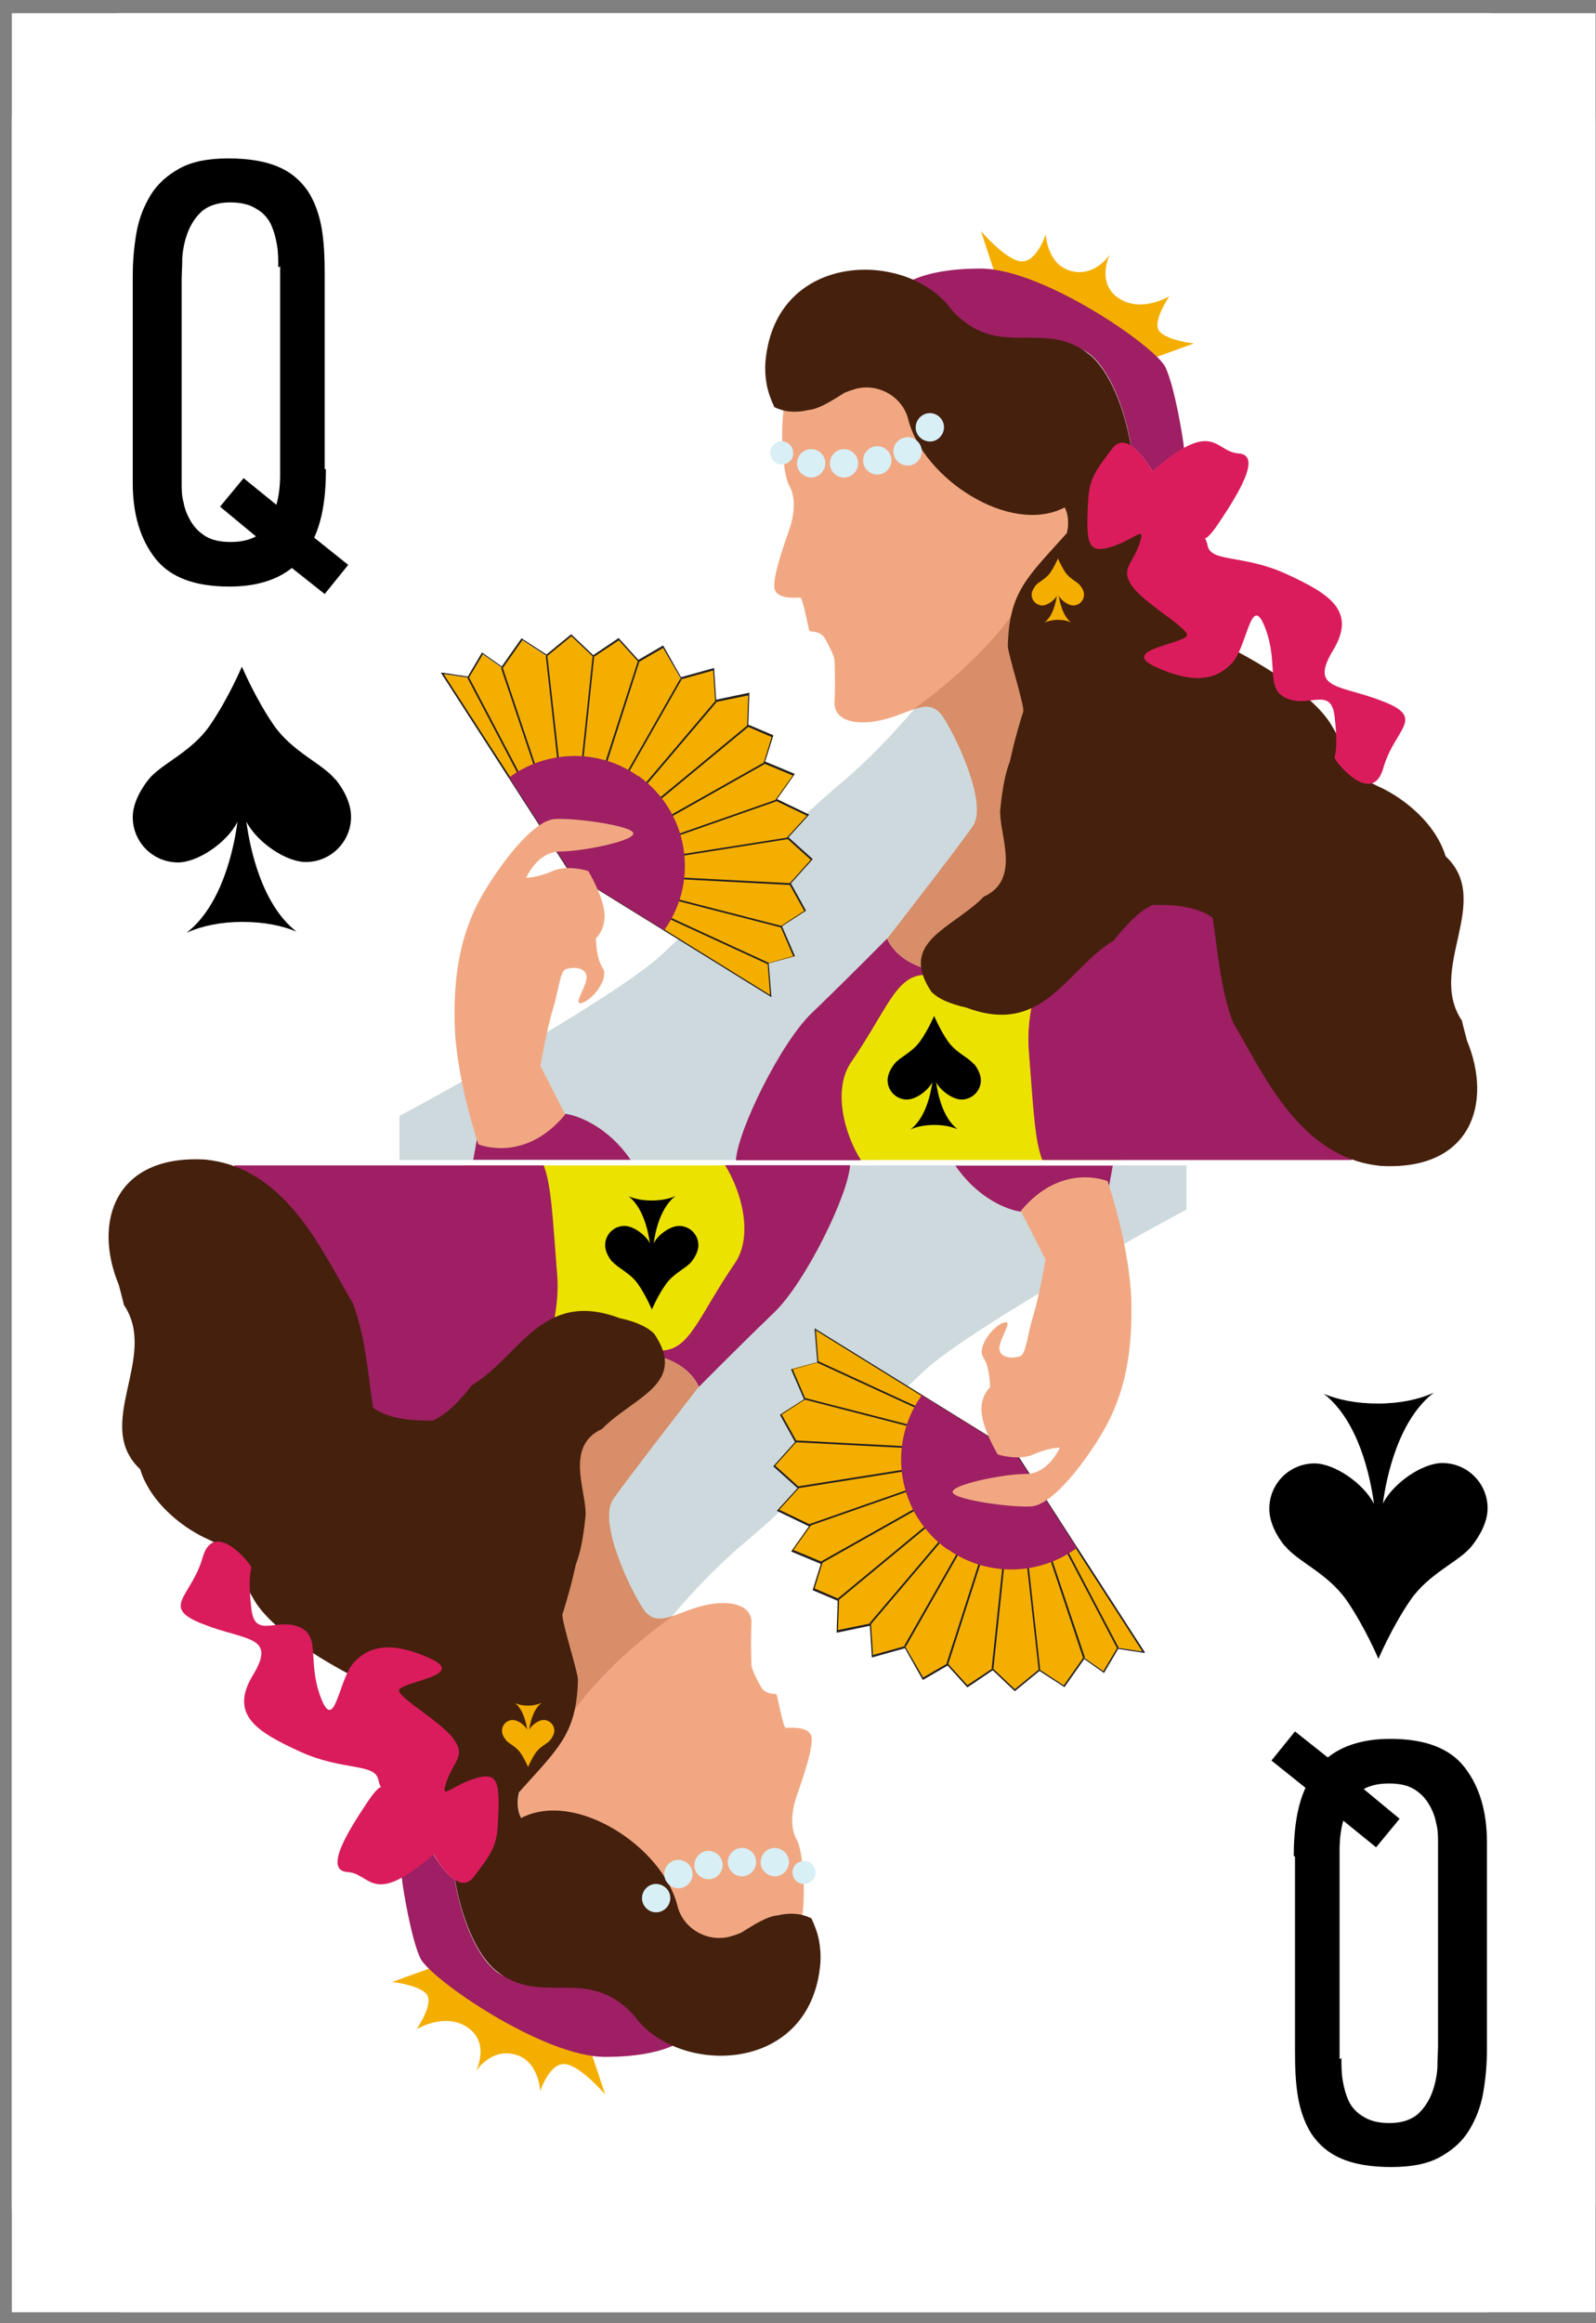<svg width="66" height="96" viewBox="0 0 66 96" fill="none" xmlns="http://www.w3.org/2000/svg">
<rect x="0" y="0" width="66" height="96" fill="#808080" stroke="none"/>
<g clip-path="url(#clip0_3556_1190)">
<rect width="65.49" height="95" transform="translate(0.49 0.546)" fill="white"/>
<path d="M4.989 0.546L61.479 0.546C63.96 0.546 65.979 2.565 65.979 5.046V91.046C65.979 93.527 63.96 95.546 61.479 95.546H4.989C2.508 95.546 0.49 93.527 0.49 91.046L0.49 5.046C0.49 2.565 2.508 0.546 4.989 0.546Z" fill="white"/>
<path d="M13.865 32.21C13.347 31.558 12.11 31.09 11.324 29.97C10.555 28.85 10.003 27.546 10.003 27.546C10.003 27.546 9.452 28.85 8.683 29.97C7.914 31.09 6.66 31.558 6.142 32.21C5.824 32.611 5.49 33.196 5.49 33.765C5.49 34.801 6.325 35.637 7.362 35.637C8.181 35.637 9.385 34.818 9.819 33.965C9.669 35.102 9.167 37.426 7.713 38.546C8.332 38.262 9.134 38.095 10.02 38.095C10.906 38.095 11.658 38.245 12.26 38.496C10.822 37.376 10.338 35.069 10.187 33.949C10.622 34.801 11.825 35.62 12.645 35.62C13.681 35.62 14.517 34.785 14.517 33.748C14.517 33.18 14.199 32.595 13.865 32.193V32.21Z" fill="black"/>
<path d="M53.142 63.882C53.66 64.534 54.897 65.002 55.683 66.122C56.452 67.242 57.003 68.546 57.003 68.546C57.003 68.546 57.555 67.242 58.324 66.122C59.093 65.002 60.347 64.534 60.865 63.882C61.183 63.481 61.517 62.895 61.517 62.327C61.517 61.291 60.681 60.455 59.645 60.455C58.825 60.455 57.622 61.274 57.187 62.127C57.338 60.99 57.839 58.666 59.294 57.546C58.675 57.83 57.873 57.997 56.986 57.997C56.1 57.997 55.348 57.847 54.746 57.596C56.184 58.716 56.669 61.023 56.819 62.143C56.385 61.291 55.181 60.471 54.362 60.471C53.325 60.471 52.49 61.307 52.49 62.344C52.49 62.912 52.807 63.497 53.142 63.898L53.142 63.882Z" fill="black"/>
<path d="M13.478 19.399C13.478 20.552 13.325 21.499 12.992 22.216L14.4 23.342L13.427 24.546L12.07 23.47C11.43 23.983 10.559 24.238 9.484 24.238C8.05 24.238 7.026 23.855 6.411 23.061C5.797 22.267 5.49 21.243 5.49 19.963V11.411C5.49 10.796 5.541 10.207 5.643 9.618C5.746 9.029 5.95 8.517 6.232 8.056C6.514 7.596 6.923 7.237 7.435 6.955C7.948 6.674 8.613 6.546 9.458 6.546C10.303 6.546 11.02 6.674 11.532 6.904C12.07 7.135 12.454 7.493 12.736 7.903C13.017 8.338 13.197 8.85 13.299 9.414C13.401 10.002 13.427 10.643 13.427 11.334V19.374L13.478 19.399ZM11.507 11.052C11.507 10.745 11.507 10.438 11.455 10.13C11.404 9.823 11.327 9.542 11.199 9.26C11.071 9.004 10.867 8.773 10.585 8.62C10.303 8.441 9.945 8.364 9.509 8.364C9.023 8.364 8.639 8.492 8.357 8.722C8.101 8.953 7.896 9.26 7.768 9.593C7.64 9.926 7.564 10.284 7.538 10.643C7.538 11.027 7.512 11.334 7.512 11.564V19.963C7.512 20.219 7.512 20.475 7.589 20.756C7.64 21.038 7.743 21.294 7.896 21.55C8.05 21.806 8.255 22.011 8.511 22.165C8.767 22.318 9.1 22.395 9.535 22.395C9.97 22.395 10.303 22.318 10.585 22.165L9.1 20.936L10.073 19.758L11.43 20.859C11.532 20.5 11.584 20.091 11.584 19.604V11.001L11.507 11.052Z" fill="black"/>
<path d="M53.501 76.692C53.501 75.54 53.655 74.593 53.987 73.876L52.579 72.749L53.552 71.546L54.909 72.621C55.549 72.109 56.42 71.853 57.495 71.853C58.929 71.853 59.953 72.237 60.568 73.031C61.182 73.825 61.49 74.849 61.49 76.129L61.49 84.681C61.49 85.295 61.438 85.884 61.336 86.473C61.233 87.062 61.029 87.574 60.747 88.035C60.465 88.496 60.056 88.855 59.544 89.136C59.032 89.418 58.366 89.546 57.521 89.546C56.676 89.546 55.959 89.418 55.447 89.187C54.909 88.957 54.525 88.598 54.243 88.189C53.962 87.754 53.783 87.241 53.68 86.678C53.578 86.089 53.552 85.449 53.552 84.758L53.552 76.718L53.501 76.692ZM55.472 85.039C55.472 85.347 55.472 85.654 55.524 85.961C55.575 86.268 55.652 86.55 55.78 86.832C55.908 87.088 56.113 87.318 56.394 87.472C56.676 87.651 57.034 87.728 57.47 87.728C57.956 87.728 58.34 87.6 58.622 87.369C58.878 87.139 59.083 86.832 59.211 86.499C59.339 86.166 59.416 85.808 59.441 85.449C59.441 85.065 59.467 84.758 59.467 84.527L59.467 76.129C59.467 75.873 59.467 75.617 59.39 75.335C59.339 75.054 59.236 74.798 59.083 74.541C58.929 74.285 58.724 74.081 58.468 73.927C58.212 73.773 57.879 73.697 57.444 73.697C57.009 73.697 56.676 73.773 56.394 73.927L57.879 75.156L56.906 76.334L55.549 75.233C55.447 75.591 55.396 76.001 55.396 76.487L55.396 85.091L55.472 85.039Z" fill="black"/>
<path d="M38.861 27.983C38.861 27.983 37.049 30.464 34.735 32.397C32.421 34.33 29.262 37.675 27.394 39.422C25.619 41.076 18.854 44.868 16.521 46.113V47.934H36.194L40.831 39.515L42.272 29.581L38.861 27.983Z" fill="#CDD9DD"/>
<path d="M23.602 36.058L18.296 27.843L19.356 28.001L19.941 27.016L20.759 27.602L21.577 26.44L22.599 27.109L23.621 26.273L24.541 27.137L25.582 26.44L26.409 27.342L27.422 26.756L28.156 28.066L29.513 27.685L29.596 28.996L30.962 28.717L30.916 30.009L31.947 30.445L31.613 31.533L32.83 32.044L32.096 33.075L33.416 33.716L32.57 34.636L33.574 35.538L32.672 36.532L33.295 37.657L32.31 38.298L32.849 39.524L31.771 39.812L31.882 41.179L23.602 36.058Z" fill="#F4AE00"/>
<path d="M23.575 36.077L18.231 27.797H18.306L19.346 27.955L19.932 26.961L20.75 27.537L21.567 26.375L21.595 26.394L22.599 27.044L23.621 26.208L23.64 26.226L24.532 27.072L25.582 26.366L25.6 26.384L26.4 27.267L27.422 26.672L27.44 26.7L28.165 27.983L29.531 27.602L29.615 28.912L30.99 28.624L30.944 29.944L31.975 30.38V30.408L31.641 31.468L32.867 31.979L32.133 33.02L33.462 33.661L32.607 34.599L33.611 35.501L32.709 36.504L33.332 37.629L33.304 37.647L32.338 38.27L32.877 39.515H32.84L31.789 39.803L31.901 41.206L31.845 41.169L23.556 36.04L23.575 36.077ZM18.371 27.89L23.63 36.03L31.845 41.114L31.743 39.794H31.771L32.802 39.506L32.273 38.279L32.3 38.261L33.258 37.638L32.635 36.523L32.654 36.504L33.527 35.529L32.524 34.627L32.551 34.599L33.369 33.707L32.05 33.075L32.784 32.044L31.576 31.542L31.91 30.455L30.897 30.018V29.99L30.944 28.735L29.578 29.014L29.494 27.704L28.156 28.076V28.048L27.422 26.775L26.409 27.36L25.591 26.459L24.541 27.156L24.523 27.137L23.63 26.291L22.617 27.119L22.599 27.1L21.605 26.45L20.787 27.611L19.969 27.035L19.393 28.001H19.365L18.38 27.853L18.371 27.89Z" fill="#231F20"/>
<path d="M23.565 36.068L19.328 28.011L19.393 27.983L23.426 35.649L20.722 27.611L20.787 27.583L23.63 36.04L23.565 36.068Z" fill="#231F20"/>
<path d="M23.565 36.086V36.058L22.571 27.109L22.636 27.1L23.602 35.724L24.504 27.137L24.569 27.146L23.63 36.114L23.565 36.086Z" fill="#231F20"/>
<path d="M23.565 36.03L26.372 27.332L26.437 27.351L23.742 35.742L28.128 28.048L28.184 28.085L23.621 36.095L23.565 36.03Z" fill="#231F20"/>
<path d="M23.621 36.086L23.575 36.03L29.568 28.977L29.624 29.024L23.89 35.77L30.897 29.981L30.944 30.037L23.621 36.086Z" fill="#231F20"/>
<path d="M23.612 36.086L23.584 36.021L31.594 31.505L31.622 31.57L23.965 35.891L32.087 33.047L32.105 33.112L23.612 36.086Z" fill="#231F20"/>
<path d="M23.602 36.021L32.57 34.609L32.579 34.674L23.937 36.04L32.681 36.495L32.672 36.569L23.64 36.095L23.602 36.021Z" fill="#231F20"/>
<path d="M23.584 36.086L23.612 36.021L32.319 38.261L32.3 38.326L23.974 36.188L31.789 39.785L31.762 39.85L23.584 36.086Z" fill="#231F20"/>
<path d="M26.39 32.072C24.745 30.91 22.59 30.994 21.056 32.127L23.584 36.04L27.468 38.437C27.468 38.437 27.487 38.419 27.487 38.409C28.937 36.356 28.453 33.512 26.4 32.062L26.39 32.072Z" fill="#9E1F63"/>
<path d="M46.361 47.934L44.734 40.203L37.402 39.859C37.402 39.859 34.01 44.793 34.01 45.546C34.01 45.881 34.243 46.894 34.54 47.934H46.361Z" fill="#EBE200"/>
<path d="M35.599 47.934C34.93 46.884 34.419 45.035 35.191 43.901C36.687 41.718 37.04 40.352 38.183 40.286C39.326 40.212 43.136 40.621 43.759 39.599C44.381 38.577 44.353 37.675 44.353 37.675L42.634 37.331C42.169 37.582 41.547 37.805 41.157 38.075C40.59 38.484 40.441 39.283 40.283 40.166C40.172 40.184 40.06 40.194 39.949 40.203C37.198 40.305 36.687 38.781 36.687 38.781C36.687 38.781 34.968 40.519 33.564 41.866C32.291 43.084 30.507 46.708 30.433 47.944H35.59L35.599 47.934Z" fill="#9E1F63"/>
<path d="M41.203 11.479L40.562 9.546C40.562 9.546 41.584 10.745 42.225 10.8C42.866 10.856 43.247 9.685 43.247 9.685C43.247 9.685 43.294 10.94 44.297 11.2C45.301 11.46 45.896 10.512 45.896 10.512C45.896 10.512 45.31 11.674 46.249 12.315C47.188 12.956 48.358 12.241 48.358 12.241C48.358 12.241 47.606 13.328 47.959 13.709C48.312 14.081 49.371 14.192 49.371 14.192L47.624 14.824C47.624 14.824 45.283 12.139 41.203 11.479Z" fill="#F4AE00"/>
<path d="M46.769 18.421C47.243 18.727 47.661 19.48 47.661 19.48C48.191 19.015 48.619 18.718 48.962 18.523C48.944 18.337 48.925 18.216 48.925 18.216C48.925 18.216 48.6 16.023 48.191 15.168C47.782 14.322 43.127 11.098 40.553 11.098C37.978 11.098 37.272 11.86 37.272 11.86L38.109 12.585C39.177 13.021 39.828 14.276 40.283 14.378C41.222 14.573 44 13.709 45.115 14.675C46.007 15.447 46.556 17.119 46.769 18.411V18.421Z" fill="#9E1F63"/>
<path d="M41.166 38.066C41.984 37.48 43.917 37.127 43.006 36.253C42.095 35.38 41.101 33.735 41.863 32.685C42.625 31.635 44.149 32.22 44.084 30.956C44.028 29.702 42.588 28.029 43.35 26.858C44.112 25.688 44.697 25.279 44.112 24.544C43.526 23.81 43.907 22.788 44.112 22.026C44.316 21.264 43.963 20.391 43.294 20.651C42.625 20.911 42.671 21.245 42.03 21.013C41.389 20.781 40.19 20.483 40.106 19.666C40.023 18.848 38.378 19.331 38.471 17.817C38.471 17.817 37.328 16.497 37.272 16.004C37.217 15.503 36.631 15.122 35.869 15.242C35.107 15.363 33.09 15.503 33.09 15.503C33.09 15.503 33.09 15.503 33.072 15.475C32.784 15.856 32.477 16.385 32.403 16.943C32.263 18.021 32.394 19.657 32.644 20.084C32.895 20.511 32.877 21.19 32.644 21.868C32.412 22.547 31.882 24.006 32.05 24.396C32.217 24.777 32.979 24.693 33.09 24.693C33.202 24.693 33.434 26.003 33.471 26.069C33.509 26.134 33.917 26.022 34.131 26.412C34.345 26.793 34.512 27.156 34.512 27.304C34.512 27.453 34.549 28.131 34.512 28.996C34.466 29.869 35.59 30.018 36.696 29.693C37.802 29.377 38.452 28.801 39.01 29.628C39.558 30.455 40.878 33.233 40.237 34.144C39.605 35.055 36.696 38.79 36.696 38.79C36.696 38.79 37.207 40.314 39.958 40.212C40.069 40.212 40.181 40.194 40.292 40.175C40.45 39.292 40.599 38.484 41.166 38.084V38.066Z" fill="#F1A882"/>
<path d="M36.696 38.781C36.696 38.781 37.207 40.305 39.958 40.203C40.069 40.203 40.181 40.184 40.292 40.166C40.45 39.283 40.599 38.474 41.166 38.075C41.984 37.489 43.917 37.136 43.006 36.263C42.095 35.389 41.101 33.744 41.863 32.694C42.625 31.644 44.149 32.23 44.084 30.966C44.028 29.711 42.588 28.038 43.35 26.868C44.112 25.697 44.697 25.288 44.112 24.554C43.805 24.173 43.768 23.717 43.824 23.262C43.248 23.587 42.792 23.801 42.792 23.801C41.473 26.812 37.746 29.321 37.746 29.321C38.267 29.144 38.657 29.107 39.001 29.628C39.549 30.455 40.868 33.233 40.227 34.144C39.595 35.055 36.687 38.79 36.687 38.79L36.696 38.781Z" fill="#D78E69"/>
<path d="M43.09 47.934H55.895C55.839 47.563 55.821 47.089 55.895 46.587C56.072 45.388 54.724 45.007 54.724 43.604C54.724 42.201 55.077 41.643 54.78 41.346C54.492 41.058 52.029 38.363 51.704 37.276C51.379 36.188 50.328 33.735 50.328 33.735C50.328 33.735 50.384 34.906 48.981 34.702C47.578 34.497 45.849 34.116 45.905 35.138C45.961 36.16 46.667 37.684 45.376 38.121C44.084 38.558 45.227 39.032 44.149 40.082C43.833 40.389 43.331 40.723 42.783 41.03C42.588 41.82 42.476 42.647 42.55 43.474C42.736 45.862 42.792 47.126 43.099 47.925L43.09 47.934Z" fill="#9E1F63"/>
<path d="M26.084 47.934C24.959 46.29 23.51 46.048 23.51 46.048L22.227 45.825L19.774 46.791L19.57 47.925H26.084V47.934Z" fill="#9E1F63"/>
<path d="M23.37 46.048L22.348 44.041C22.348 44.041 22.627 42.461 22.859 41.718C23.091 40.983 23.156 40.175 23.37 40.063C23.584 39.961 24.179 39.924 24.253 40.314C24.327 40.705 23.621 41.578 24.076 41.439C24.532 41.299 25.201 40.416 24.922 39.998C24.643 39.58 24.643 38.772 24.643 38.772C24.643 38.772 25.089 38.381 24.987 37.647C24.885 36.913 24.327 35.993 24.327 35.993C24.327 35.993 23.482 35.714 22.85 35.993C22.218 36.272 21.762 36.272 21.762 36.272C21.762 36.272 22.218 35.185 23.166 35.185C24.114 35.185 26.325 34.729 26.186 34.413C26.047 34.097 23.658 33.782 22.915 33.846C22.181 33.921 21.084 35.148 20.136 36.662C19.188 38.177 18.761 39.831 18.798 42.182C18.835 44.542 19.783 47.284 19.783 47.284C19.783 47.284 21.679 48.092 23.37 46.057V46.048Z" fill="#F1A882"/>
<path d="M60.467 42.191C58.98 40.026 61.768 37.238 59.779 35.38C59.714 35.157 59.621 34.943 59.51 34.739C58.962 33.716 57.893 32.889 56.964 32.48C55.849 31.979 55.876 31.337 55.059 29.962C54.241 28.587 51.602 27.035 49.585 26.161C47.569 25.288 46.918 20.604 46.862 19.313C46.816 18.235 46.398 16.413 45.617 15.28C45.459 15.056 45.292 14.852 45.106 14.694C43.173 13.096 41.315 14.954 39.354 12.808C39.177 12.557 38.964 12.334 38.722 12.139C36.538 10.354 31.985 10.782 31.65 14.992C31.631 15.289 31.65 15.586 31.706 15.893C31.762 16.2 31.873 16.506 32.022 16.822C32.254 16.934 32.486 16.999 32.719 17.008C32.951 17.027 33.183 16.999 33.425 16.943C33.657 16.924 33.899 16.822 34.15 16.692C34.401 16.562 34.661 16.395 34.93 16.227C35.079 16.162 35.237 16.116 35.386 16.069C36.324 15.819 37.328 16.395 37.56 17.333C38.164 19.768 41.77 22.147 44.028 20.967C44.177 21.245 44.214 21.654 44.112 22.035C42.476 23.866 41.733 24.442 41.677 26.691C41.677 27.007 42.355 29.098 42.318 29.395C42.197 29.767 42.095 30.129 42.002 30.473C41.909 30.817 41.835 31.142 41.761 31.468C41.612 31.849 41.51 32.313 41.445 32.787C41.407 33.02 41.389 33.261 41.361 33.484C41.315 34.478 42.244 36.337 40.683 37.053C40.469 37.276 40.227 37.471 39.976 37.657C38.74 38.595 37.356 39.246 38.517 40.983C38.675 41.141 38.88 41.272 39.121 41.374C39.363 41.476 39.651 41.569 39.958 41.634C43.155 42.842 44.084 40.054 46.054 38.865C46.24 38.632 46.426 38.409 46.621 38.205C46.779 38.038 46.946 37.88 47.113 37.74C47.29 37.601 47.466 37.489 47.662 37.396C48.256 37.378 48.758 37.424 49.167 37.508C49.576 37.601 49.901 37.74 50.152 37.926C50.329 39.143 50.431 40.314 50.728 41.429C50.803 41.708 50.886 41.978 50.988 42.247C52.085 44.069 53.404 47.135 56.118 47.981C56.415 48.074 56.741 48.139 57.075 48.176C60.82 48.399 61.749 45.611 60.662 42.991C60.532 42.507 60.458 42.191 60.458 42.191H60.467Z" fill="#45200D"/>
<path d="M47.661 19.48C47.661 19.48 46.667 17.649 45.998 18.532C45.329 19.415 45.059 19.749 45.004 20.623C44.883 22.565 45.004 22.9 45.998 22.584C46.992 22.258 47.401 21.645 47.113 22.491C46.816 23.336 46.323 23.513 46.816 24.219C47.318 24.925 48.944 25.827 49.083 26.208C49.223 26.589 46.175 26.821 47.782 27.555C49.39 28.29 50.301 28.085 50.942 27.407C51.583 26.738 51.732 24.424 52.317 25.938C52.903 27.462 52.289 28.485 53.228 28.866C54.166 29.247 55.04 28.364 55.189 29.6C55.337 30.826 55.217 31.18 55.189 31.3C55.161 31.421 56.741 33.382 57.205 31.737C57.67 30.102 58.989 29.683 57.205 28.986C55.421 28.28 54.129 28.522 55.124 26.877C56.118 25.241 54.975 24.535 53.191 23.717C51.407 22.9 50.087 23.253 49.938 22.547C49.79 21.84 49.632 22.77 50.403 21.608C51.174 20.456 52.215 18.802 51.221 18.736C50.226 18.681 50.226 17.24 47.652 19.471L47.661 19.48Z" fill="#DA1C5C"/>
<path d="M44.679 24.201C44.558 24.043 44.251 23.931 44.065 23.662C43.879 23.392 43.749 23.076 43.749 23.076C43.749 23.076 43.619 23.392 43.433 23.662C43.248 23.931 42.941 24.043 42.82 24.201C42.746 24.303 42.662 24.442 42.662 24.572C42.662 24.823 42.867 25.018 43.108 25.018C43.303 25.018 43.591 24.823 43.703 24.619C43.666 24.888 43.545 25.455 43.192 25.725C43.34 25.66 43.536 25.613 43.749 25.613C43.963 25.613 44.14 25.65 44.288 25.715C43.944 25.446 43.824 24.888 43.786 24.619C43.898 24.823 44.177 25.018 44.381 25.018C44.632 25.018 44.827 24.814 44.827 24.572C44.827 24.433 44.753 24.294 44.669 24.201H44.679Z" fill="#F4AE00"/>
<path d="M40.264 43.966C40.041 43.688 39.512 43.492 39.187 43.009C38.861 42.535 38.629 41.978 38.629 41.978C38.629 41.978 38.397 42.535 38.062 43.009C37.737 43.483 37.198 43.688 36.984 43.966C36.845 44.143 36.705 44.394 36.705 44.636C36.705 45.072 37.058 45.435 37.505 45.435C37.858 45.435 38.359 45.091 38.555 44.719C38.489 45.202 38.276 46.197 37.653 46.671C37.913 46.55 38.257 46.485 38.638 46.485C39.019 46.485 39.335 46.55 39.595 46.661C38.982 46.187 38.778 45.202 38.713 44.719C38.898 45.081 39.41 45.435 39.763 45.435C40.199 45.435 40.562 45.081 40.562 44.636C40.562 44.394 40.422 44.143 40.283 43.966H40.264Z" fill="black"/>
<path d="M36.956 18.764C37.021 19.08 37.328 19.285 37.644 19.229C37.96 19.164 38.164 18.857 38.109 18.541C38.044 18.225 37.737 18.012 37.421 18.077C37.105 18.142 36.891 18.448 36.956 18.764Z" fill="#D8EFF6"/>
<path d="M37.876 17.77C37.941 18.086 38.248 18.29 38.564 18.235C38.88 18.17 39.084 17.863 39.029 17.547C38.964 17.231 38.657 17.017 38.341 17.082C38.025 17.147 37.821 17.454 37.876 17.77Z" fill="#D8EFF6"/>
<path d="M35.702 19.136C35.767 19.452 36.074 19.657 36.389 19.601C36.705 19.536 36.91 19.229 36.854 18.913C36.789 18.597 36.482 18.383 36.166 18.448C35.85 18.513 35.646 18.82 35.702 19.136Z" fill="#D8EFF6"/>
<path d="M34.326 19.257C34.392 19.573 34.698 19.787 35.014 19.721C35.33 19.656 35.535 19.35 35.479 19.034C35.414 18.718 35.107 18.513 34.791 18.569C34.475 18.634 34.271 18.941 34.326 19.257Z" fill="#D8EFF6"/>
<path d="M32.97 19.257C33.035 19.573 33.341 19.777 33.657 19.721C33.973 19.656 34.178 19.35 34.122 19.034C34.057 18.718 33.75 18.513 33.434 18.569C33.118 18.634 32.914 18.941 32.97 19.257Z" fill="#D8EFF6"/>
<path d="M31.864 18.811C31.91 19.071 32.161 19.238 32.421 19.183C32.682 19.136 32.849 18.885 32.793 18.625C32.747 18.365 32.496 18.198 32.236 18.244C31.975 18.3 31.808 18.551 31.855 18.802L31.864 18.811Z" fill="#D8EFF6"/>
<path d="M26.725 68.109C26.725 68.109 28.537 65.628 30.851 63.695C33.165 61.762 36.324 58.417 38.192 56.67C39.967 55.016 46.732 51.224 49.065 49.979V48.157H29.392L24.755 56.577L23.314 66.511L26.725 68.109Z" fill="#CDD9DD"/>
<path d="M41.984 60.034L47.29 68.248L46.221 68.09L45.645 69.076L44.827 68.49L44.009 69.652L42.978 68.992L41.956 69.819L41.045 68.955L39.995 69.652L39.177 68.75L38.164 69.336L37.43 68.025L36.073 68.406L35.99 67.096L34.624 67.375L34.661 66.083L33.639 65.646L33.973 64.559L32.756 64.048L33.49 63.017L32.17 62.375L33.016 61.455L32.013 60.554L32.905 59.56L32.282 58.435L33.276 57.803L32.737 56.567L33.815 56.279L33.704 54.913L41.984 60.034Z" fill="#F4AE00"/>
<path d="M42.011 60.015L47.355 68.295H47.281L46.24 68.137L45.654 69.131L44.837 68.555L44.019 69.717L43.991 69.698L42.987 69.048L41.965 69.884L41.946 69.865L41.054 69.02L40.004 69.726L39.986 69.707L39.187 68.825L38.164 69.419L38.146 69.391L37.421 68.109L36.055 68.49L35.971 67.18L34.596 67.468L34.642 66.148L33.611 65.712V65.684L33.945 64.624L32.719 64.113L33.453 63.072L32.124 62.431L32.979 61.493L31.975 60.591L32.877 59.588L32.254 58.463L32.282 58.444L33.248 57.822L32.709 56.577H32.747L33.797 56.289L33.685 54.885L33.741 54.923L42.03 60.052L42.011 60.015ZM47.215 68.202L41.956 60.062L33.741 54.978L33.843 56.298H33.815L32.784 56.586L33.313 57.813L33.286 57.831L32.328 58.454L32.951 59.569L32.932 59.588L32.059 60.563L33.062 61.465L33.035 61.493L32.226 62.385L33.546 63.017L32.812 64.048L34.02 64.55L33.685 65.637L34.698 66.074V66.102L34.652 67.356L36.018 67.078L36.101 68.388L37.439 68.016V68.044L38.174 69.317L39.187 68.732L40.004 69.633L41.054 68.936L41.073 68.955L41.965 69.8L42.978 68.973L42.996 68.992L43.991 69.642L44.809 68.481L45.626 69.057L46.203 68.09H46.23L47.215 68.239V68.202Z" fill="#231F20"/>
<path d="M42.021 60.024L46.258 68.081L46.193 68.109L42.16 60.443L44.864 68.481L44.79 68.509L41.956 60.052L42.021 60.024Z" fill="#231F20"/>
<path d="M42.021 60.006V60.034L43.015 68.983L42.95 68.992L41.984 60.368L41.082 68.955L41.008 68.945L41.956 59.978L42.021 60.006Z" fill="#231F20"/>
<path d="M42.011 60.062L39.214 68.76L39.14 68.741L41.844 60.349L37.458 68.044L37.393 68.007L41.965 59.996L42.011 60.062Z" fill="#231F20"/>
<path d="M41.965 60.006L42.011 60.062L36.018 67.115L35.962 67.068L41.696 60.322L34.689 66.111L34.642 66.055L41.965 60.006Z" fill="#231F20"/>
<path d="M41.974 60.006L42.002 60.071L33.992 64.587L33.955 64.522L41.621 60.201L33.499 63.044L33.471 62.979L41.974 60.006Z" fill="#231F20"/>
<path d="M41.984 60.071L33.016 61.493L33.007 61.418L41.649 60.052L32.904 59.597L32.914 59.523L41.946 59.996L41.984 60.071Z" fill="#231F20"/>
<path d="M42.002 60.006L41.974 60.071L33.267 57.831L33.285 57.766L41.612 59.904L33.797 56.307L33.825 56.242L42.002 60.006Z" fill="#231F20"/>
<path d="M39.196 64.02C40.841 65.182 42.996 65.098 44.53 63.964L42.002 60.052L38.118 57.655C38.118 57.655 38.099 57.673 38.099 57.682C36.65 59.736 37.133 62.58 39.187 64.029L39.196 64.02Z" fill="#9E1F63"/>
<path d="M19.226 48.157L20.852 55.889L28.184 56.233C28.184 56.233 31.576 51.298 31.576 50.546C31.576 50.211 31.343 49.198 31.046 48.157H19.226Z" fill="#EBE200"/>
<path d="M29.987 48.157C30.656 49.208 31.167 51.057 30.395 52.191C28.899 54.374 28.546 55.74 27.403 55.805C26.26 55.88 22.45 55.471 21.828 56.493C21.205 57.515 21.233 58.417 21.233 58.417L22.952 58.761C23.417 58.51 24.039 58.287 24.43 58.017C24.996 57.608 25.145 56.809 25.303 55.926C25.415 55.908 25.526 55.898 25.638 55.889C28.388 55.787 28.899 57.311 28.899 57.311C28.899 57.311 30.619 55.573 32.022 54.226C33.295 53.008 35.079 49.384 35.153 48.148H29.996L29.987 48.157Z" fill="#9E1F63"/>
<path d="M24.383 84.613L25.024 86.546C25.024 86.546 24.002 85.347 23.361 85.291C22.72 85.236 22.339 86.406 22.339 86.406C22.339 86.406 22.292 85.152 21.289 84.892C20.285 84.632 19.69 85.579 19.69 85.579C19.69 85.579 20.276 84.418 19.337 83.777C18.398 83.135 17.228 83.851 17.228 83.851C17.228 83.851 17.98 82.764 17.627 82.383C17.274 82.011 16.215 81.9 16.215 81.9L17.962 81.268C17.962 81.268 20.304 83.953 24.383 84.613Z" fill="#F4AE00"/>
<path d="M18.807 77.671C18.334 77.365 17.915 76.612 17.915 76.612C17.386 77.077 16.958 77.374 16.614 77.569C16.633 77.755 16.651 77.876 16.651 77.876C16.651 77.876 16.977 80.069 17.386 80.924C17.794 81.769 22.45 84.994 25.024 84.994C27.598 84.994 28.305 84.232 28.305 84.232L27.468 83.507C26.4 83.07 25.749 81.816 25.294 81.714C24.355 81.519 21.577 82.383 20.462 81.416C19.569 80.645 19.021 78.972 18.807 77.681V77.671Z" fill="#9E1F63"/>
<path d="M24.42 58.026C23.602 58.612 21.67 58.965 22.58 59.838C23.491 60.712 24.485 62.357 23.723 63.407C22.961 64.457 21.437 63.871 21.502 65.135C21.558 66.39 22.998 68.063 22.236 69.234C21.474 70.404 20.889 70.813 21.474 71.547C22.06 72.281 21.679 73.304 21.474 74.066C21.27 74.828 21.623 75.701 22.292 75.441C22.961 75.181 22.915 74.846 23.556 75.079C24.197 75.311 25.396 75.608 25.48 76.426C25.563 77.244 27.208 76.761 27.115 78.275C27.115 78.275 28.258 79.595 28.314 80.087C28.37 80.589 28.955 80.97 29.717 80.849C30.479 80.729 32.496 80.589 32.496 80.589C32.496 80.589 32.496 80.589 32.514 80.617C32.802 80.236 33.109 79.706 33.183 79.149C33.323 78.071 33.193 76.435 32.942 76.008C32.691 75.58 32.709 74.902 32.942 74.224C33.174 73.545 33.704 72.086 33.536 71.696C33.369 71.315 32.607 71.399 32.496 71.399C32.384 71.399 32.152 70.088 32.115 70.023C32.078 69.958 31.669 70.07 31.455 69.68C31.241 69.299 31.074 68.936 31.074 68.787C31.074 68.639 31.037 67.96 31.074 67.096C31.12 66.223 29.996 66.074 28.89 66.399C27.784 66.715 27.134 67.291 26.576 66.464C26.028 65.637 24.708 62.859 25.35 61.948C25.982 61.037 28.89 57.301 28.89 57.301C28.89 57.301 28.379 55.778 25.628 55.88C25.517 55.88 25.405 55.898 25.294 55.917C25.136 56.8 24.987 57.608 24.42 58.008V58.026Z" fill="#F1A882"/>
<path d="M28.89 57.311C28.89 57.311 28.379 55.787 25.628 55.889C25.517 55.889 25.405 55.908 25.294 55.926C25.136 56.809 24.987 57.617 24.42 58.017C23.602 58.602 21.67 58.956 22.58 59.829C23.491 60.703 24.485 62.347 23.723 63.398C22.961 64.448 21.437 63.862 21.502 65.126C21.558 66.381 22.998 68.053 22.236 69.224C21.474 70.395 20.889 70.804 21.474 71.538C21.781 71.919 21.818 72.374 21.762 72.83C22.339 72.504 22.794 72.291 22.794 72.291C24.114 69.28 27.84 66.771 27.84 66.771C27.32 66.947 26.929 66.985 26.585 66.464C26.037 65.637 24.718 62.859 25.359 61.948C25.991 61.037 28.899 57.301 28.899 57.301L28.89 57.311Z" fill="#D78E69"/>
<path d="M22.497 48.157H9.691C9.747 48.529 9.766 49.003 9.691 49.505C9.515 50.704 10.862 51.085 10.862 52.488C10.862 53.891 10.509 54.449 10.806 54.746C11.094 55.034 13.557 57.729 13.882 58.816C14.207 59.904 15.258 62.357 15.258 62.357C15.258 62.357 15.202 61.186 16.605 61.39C18.008 61.595 19.737 61.976 19.681 60.954C19.625 59.931 18.919 58.407 20.211 57.971C21.502 57.534 20.359 57.06 21.437 56.01C21.744 55.703 22.255 55.369 22.803 55.062C22.998 54.272 23.11 53.445 23.036 52.618C22.85 50.23 22.794 48.966 22.487 48.167L22.497 48.157Z" fill="#9E1F63"/>
<path d="M39.502 48.157C40.627 49.802 42.077 50.044 42.077 50.044L43.359 50.267L45.812 49.3L46.017 48.167H39.502V48.157Z" fill="#9E1F63"/>
<path d="M42.216 50.044L43.238 52.051C43.238 52.051 42.959 53.631 42.727 54.374C42.495 55.108 42.43 55.917 42.216 56.028C42.002 56.131 41.407 56.168 41.333 55.778C41.259 55.387 41.965 54.514 41.51 54.653C41.054 54.792 40.385 55.675 40.664 56.093C40.943 56.512 40.943 57.32 40.943 57.32C40.943 57.32 40.497 57.71 40.599 58.444C40.701 59.179 41.259 60.099 41.259 60.099C41.259 60.099 42.104 60.377 42.736 60.099C43.368 59.82 43.824 59.82 43.824 59.82C43.824 59.82 43.368 60.907 42.42 60.907C41.472 60.907 39.261 61.362 39.4 61.678C39.54 61.994 41.928 62.31 42.671 62.245C43.405 62.171 44.502 60.944 45.45 59.43C46.398 57.915 46.825 56.261 46.788 53.91C46.751 51.549 45.803 48.808 45.803 48.808C45.803 48.808 43.907 47.999 42.216 50.035V50.044Z" fill="#F1A882"/>
<path d="M5.11 53.9C6.597 56.066 3.809 58.853 5.798 60.712C5.863 60.935 5.955 61.149 6.067 61.353C6.615 62.375 7.684 63.202 8.613 63.611C9.728 64.113 9.7 64.754 10.518 66.13C11.336 67.505 13.975 69.057 15.992 69.93C18.008 70.804 18.659 75.487 18.715 76.779C18.761 77.857 19.179 79.678 19.96 80.812C20.118 81.035 20.285 81.24 20.471 81.398C22.404 82.996 24.262 81.138 26.223 83.284C26.4 83.535 26.613 83.758 26.855 83.953C29.039 85.737 33.592 85.31 33.927 81.1C33.945 80.803 33.927 80.506 33.871 80.199C33.815 79.892 33.704 79.586 33.555 79.27C33.323 79.158 33.09 79.093 32.858 79.084C32.626 79.065 32.394 79.093 32.152 79.149C31.919 79.167 31.678 79.27 31.427 79.4C31.176 79.53 30.916 79.697 30.646 79.864C30.498 79.929 30.34 79.976 30.191 80.022C29.253 80.273 28.249 79.697 28.017 78.759C27.413 76.324 23.807 73.945 21.549 75.125C21.4 74.846 21.363 74.437 21.465 74.056C23.101 72.226 23.844 71.65 23.9 69.41C23.9 69.094 23.221 67.003 23.259 66.706C23.38 66.334 23.482 65.972 23.575 65.628C23.668 65.284 23.742 64.959 23.816 64.633C23.965 64.252 24.067 63.788 24.132 63.314C24.169 63.082 24.188 62.84 24.216 62.617C24.262 61.623 23.333 59.764 24.894 59.049C25.108 58.825 25.349 58.63 25.6 58.444C26.836 57.506 28.221 56.855 27.059 55.118C26.901 54.96 26.697 54.83 26.455 54.727C26.214 54.616 25.926 54.532 25.619 54.467C22.422 53.259 21.493 56.047 19.523 57.236C19.337 57.469 19.151 57.692 18.956 57.896C18.798 58.063 18.631 58.221 18.464 58.352C18.296 58.482 18.11 58.602 17.915 58.695C17.321 58.714 16.819 58.668 16.41 58.584C16.001 58.491 15.676 58.352 15.425 58.166C15.248 56.948 15.146 55.778 14.849 54.662C14.774 54.384 14.691 54.114 14.588 53.845C13.492 52.023 12.172 48.957 9.459 48.111C9.162 48.018 8.836 47.953 8.502 47.916C4.757 47.693 3.827 50.481 4.915 53.101C5.045 53.584 5.119 53.9 5.119 53.9H5.11Z" fill="#45200D"/>
<path d="M17.925 76.612C17.925 76.612 18.919 78.443 19.588 77.56C20.257 76.677 20.527 76.342 20.582 75.469C20.703 73.527 20.582 73.192 19.588 73.508C18.594 73.833 18.185 74.447 18.473 73.601C18.77 72.755 19.263 72.579 18.77 71.873C18.268 71.166 16.642 70.265 16.503 69.884C16.363 69.503 19.411 69.271 17.804 68.537C16.196 67.802 15.285 68.007 14.644 68.685C14.003 69.354 13.854 71.668 13.269 70.153C12.684 68.629 13.297 67.607 12.358 67.226C11.42 66.845 10.546 67.728 10.397 66.492C10.249 65.265 10.37 64.912 10.397 64.791C10.425 64.671 8.846 62.71 8.381 64.355C7.916 65.99 6.597 66.409 8.381 67.105C10.165 67.812 11.457 67.57 10.463 69.215C9.468 70.85 10.611 71.557 12.395 72.374C14.18 73.192 15.499 72.839 15.648 73.545C15.796 74.252 15.954 73.322 15.183 74.484C14.412 75.636 13.371 77.29 14.366 77.355C15.36 77.411 15.36 78.852 17.934 76.621L17.925 76.612Z" fill="#DA1C5C"/>
<path d="M20.908 71.891C21.028 72.049 21.335 72.161 21.521 72.43C21.707 72.7 21.837 73.016 21.837 73.016C21.837 73.016 21.967 72.7 22.153 72.43C22.339 72.161 22.645 72.049 22.766 71.891C22.84 71.789 22.924 71.65 22.924 71.519C22.924 71.269 22.72 71.073 22.478 71.073C22.283 71.073 21.995 71.269 21.883 71.473C21.921 71.204 22.041 70.637 22.395 70.367C22.246 70.432 22.051 70.479 21.837 70.479C21.623 70.479 21.447 70.442 21.298 70.376C21.642 70.646 21.762 71.204 21.8 71.473C21.688 71.269 21.409 71.073 21.205 71.073C20.954 71.073 20.759 71.278 20.759 71.519C20.759 71.659 20.833 71.798 20.917 71.891H20.908Z" fill="#F4AE00"/>
<path d="M25.322 52.126C25.545 52.404 26.074 52.599 26.4 53.083C26.725 53.556 26.957 54.114 26.957 54.114C26.957 54.114 27.189 53.556 27.524 53.083C27.849 52.609 28.388 52.404 28.602 52.126C28.741 51.949 28.881 51.698 28.881 51.456C28.881 51.02 28.528 50.657 28.082 50.657C27.729 50.657 27.227 51.001 27.032 51.373C27.097 50.889 27.31 49.895 27.933 49.421C27.673 49.542 27.329 49.607 26.948 49.607C26.567 49.607 26.251 49.542 25.991 49.431C26.604 49.904 26.808 50.889 26.874 51.373C26.688 51.01 26.177 50.657 25.823 50.657C25.387 50.657 25.024 51.01 25.024 51.456C25.024 51.698 25.164 51.949 25.303 52.126H25.322Z" fill="black"/>
<path d="M28.63 77.328C28.565 77.011 28.258 76.807 27.942 76.863C27.626 76.928 27.422 77.234 27.478 77.55C27.543 77.866 27.849 78.08 28.165 78.015C28.481 77.95 28.695 77.643 28.63 77.328Z" fill="#D8EFF6"/>
<path d="M27.71 78.322C27.645 78.006 27.338 77.801 27.022 77.857C26.706 77.922 26.502 78.229 26.558 78.545C26.623 78.861 26.929 79.075 27.245 79.01C27.561 78.944 27.766 78.638 27.71 78.322Z" fill="#D8EFF6"/>
<path d="M29.875 76.956C29.81 76.64 29.503 76.435 29.188 76.491C28.872 76.556 28.667 76.863 28.723 77.179C28.788 77.495 29.095 77.699 29.41 77.643C29.726 77.578 29.931 77.272 29.875 76.956Z" fill="#D8EFF6"/>
<path d="M31.26 76.835C31.195 76.519 30.888 76.305 30.572 76.37C30.256 76.435 30.052 76.742 30.108 77.058C30.172 77.374 30.479 77.578 30.795 77.523C31.111 77.458 31.316 77.151 31.26 76.835Z" fill="#D8EFF6"/>
<path d="M32.617 76.835C32.551 76.519 32.245 76.315 31.929 76.37C31.613 76.435 31.409 76.742 31.464 77.058C31.529 77.374 31.836 77.578 32.152 77.523C32.468 77.458 32.672 77.151 32.617 76.835Z" fill="#D8EFF6"/>
<path d="M33.713 77.281C33.667 77.021 33.416 76.853 33.156 76.909C32.895 76.956 32.728 77.207 32.784 77.467C32.83 77.727 33.081 77.894 33.341 77.839C33.602 77.783 33.769 77.532 33.722 77.281H33.713Z" fill="#D8EFF6"/>
</g>
<defs>
<clipPath id="clip0_3556_1190">
<rect width="65.49" height="95" fill="white" transform="translate(0.49 0.546)"/>
</clipPath>
</defs>
</svg>
